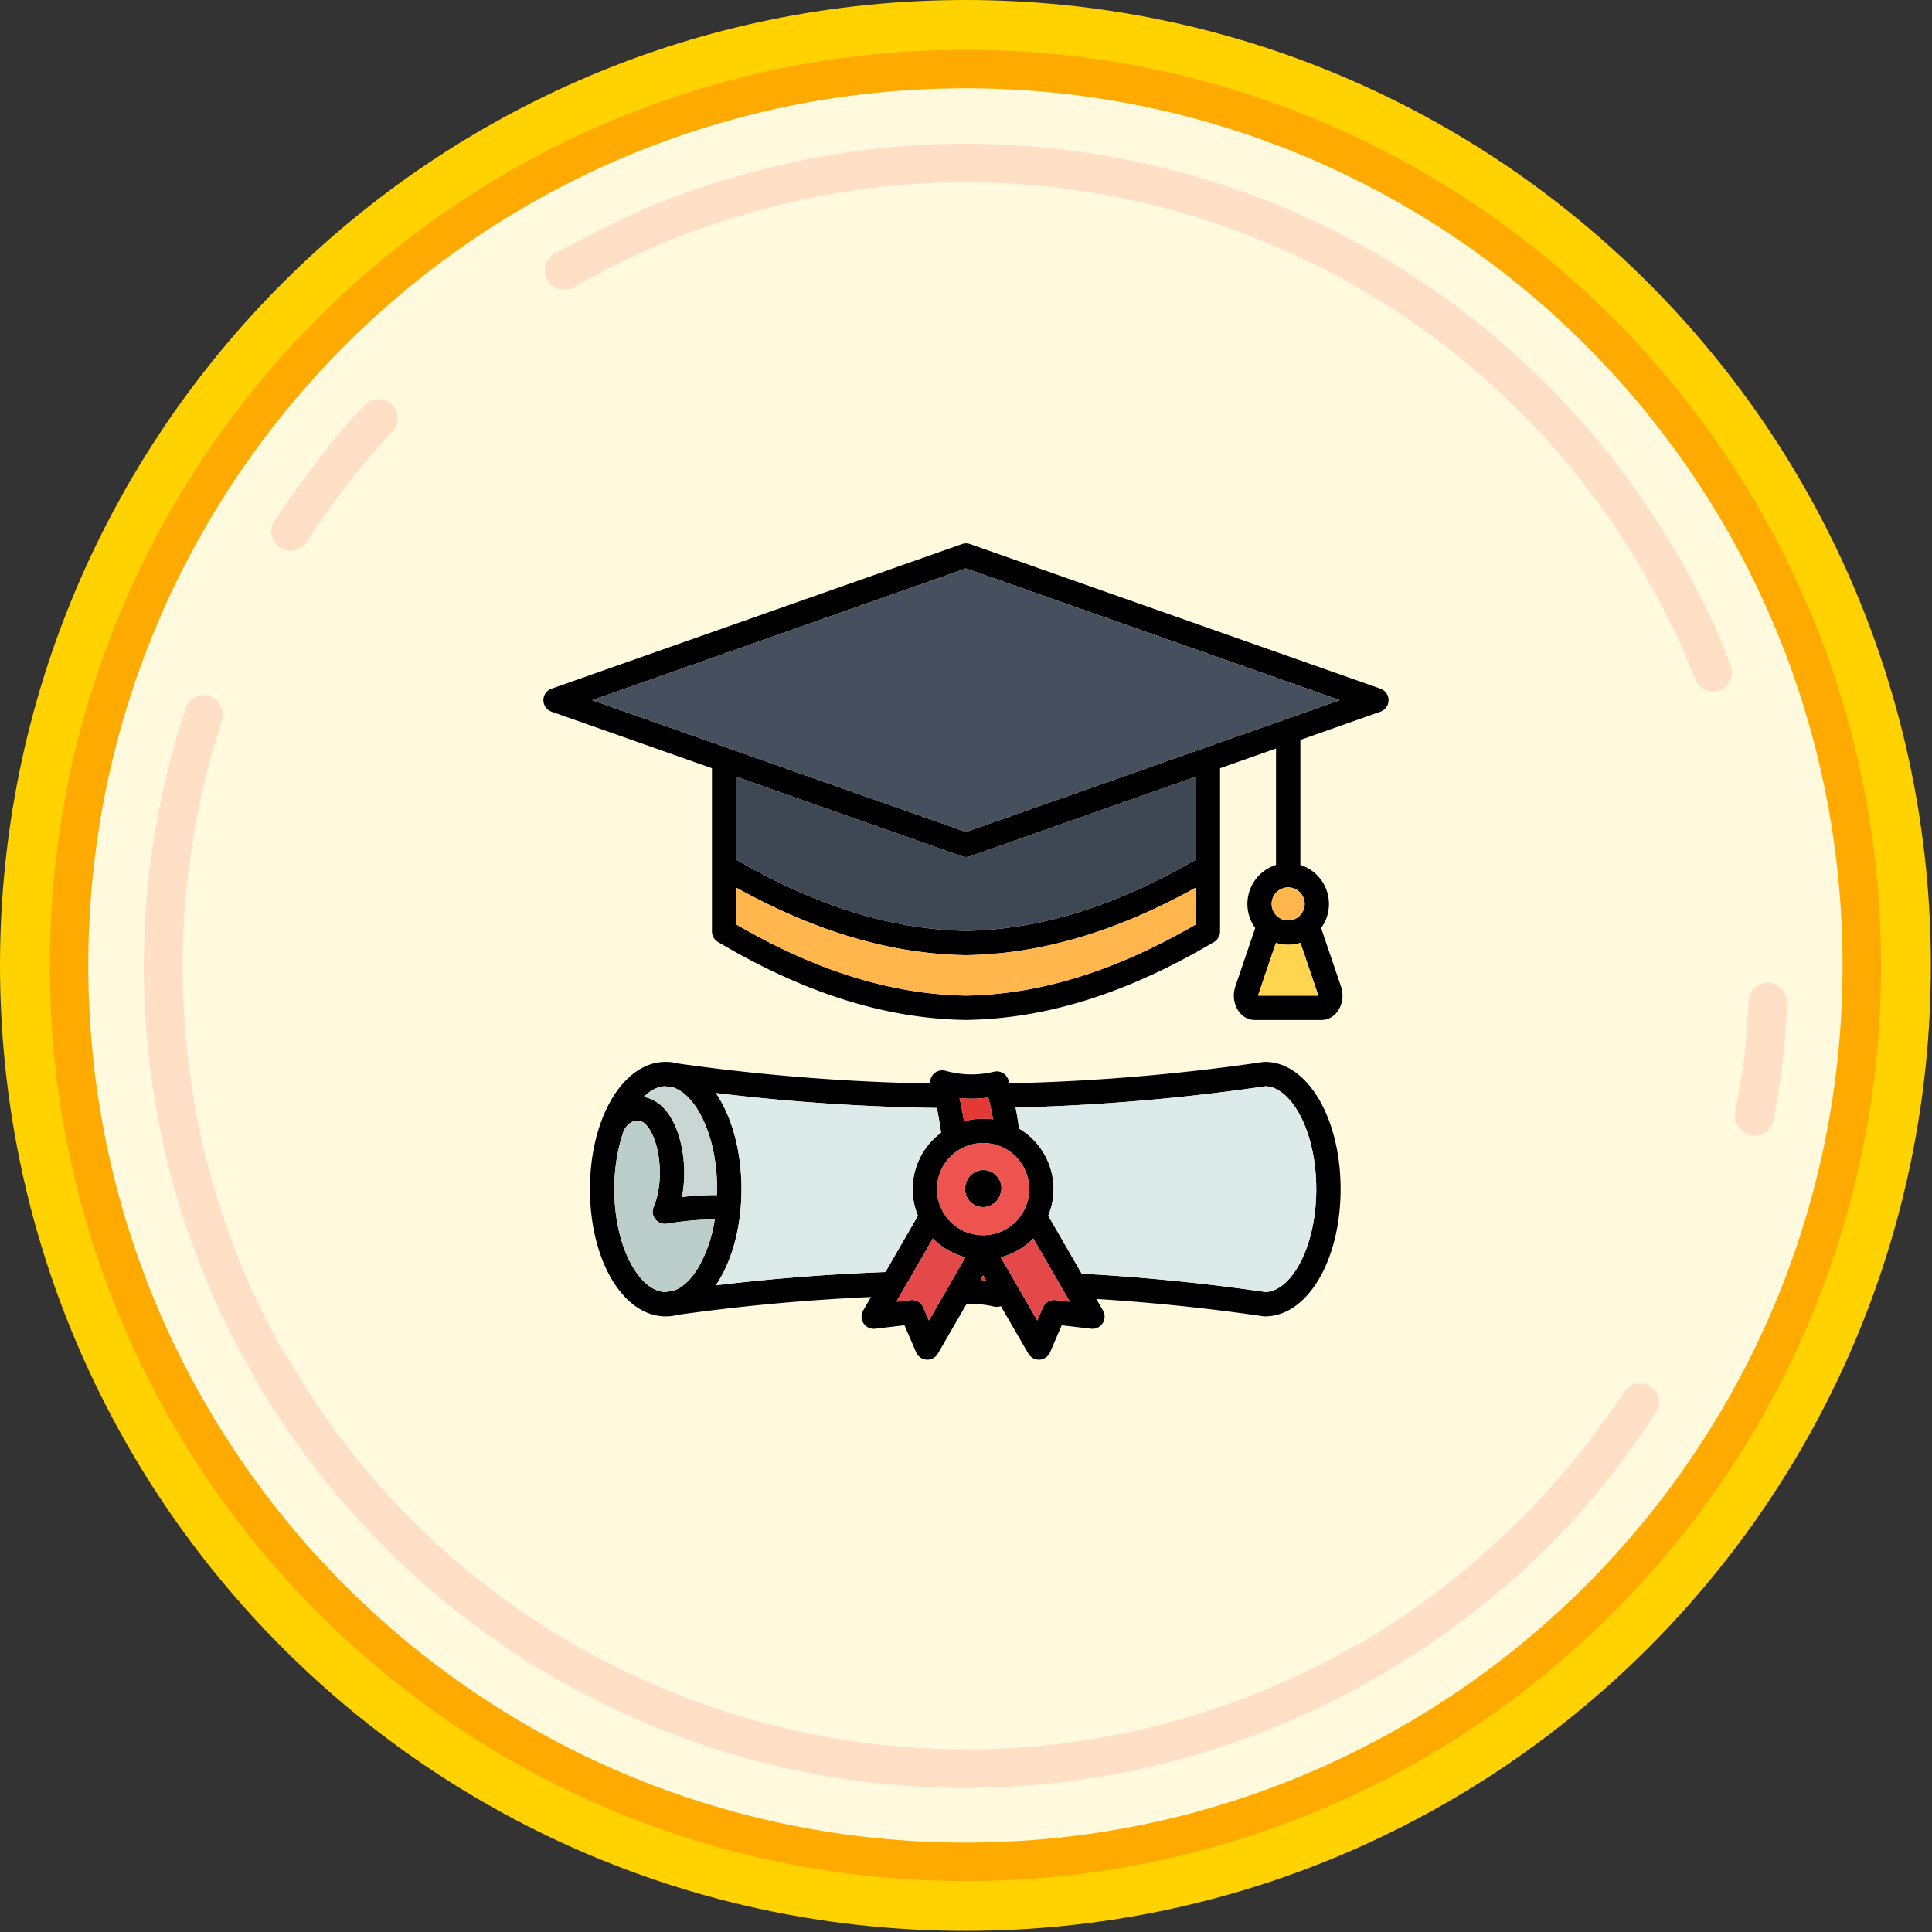 <svg width="64" height="64" fill="none" xmlns="http://www.w3.org/2000/svg"><rect width="100%" height="100%" fill="#333333" stroke="none"/><path d="M31.981 63.962c17.663 0 31.981-14.318 31.981-31.98C63.962 14.318 49.645 0 31.982 0 14.318 0 0 14.319 0 31.981c0 17.663 14.319 31.981 31.981 31.981Z" fill="#FFD200"/><path d="M31.981 62.313c16.752 0 30.332-13.58 30.332-30.332 0-16.751-13.58-30.331-30.332-30.331C15.23 1.65 1.65 15.23 1.65 31.98c0 16.752 13.58 30.332 30.331 30.332Z" fill="#FA0"/><path d="M31.981 61.038c16.048 0 29.057-13.01 29.057-29.057 0-16.047-13.01-29.057-29.057-29.057-16.048 0-29.057 13.01-29.057 29.057 0 16.048 13.01 29.057 29.057 29.057Z" fill="#FFF9DD"/><path fill-rule="evenodd" clip-rule="evenodd" d="M19.009 9.523c-.3.15-.675.075-.863-.225a.658.658 0 0 1 .225-.9c1.05-.562 2.1-1.087 3.187-1.574a29.67 29.67 0 0 1 3.375-1.125c5.96-1.612 12.072-1.087 17.471 1.125a27.298 27.298 0 0 1 13.16 11.547c0 .038.038.038.038.038.337.6.637 1.2.937 1.762.3.637.562 1.237.787 1.875.15.3-.037.675-.337.825-.338.112-.713-.038-.825-.375-.263-.6-.487-1.2-.787-1.762a18.426 18.426 0 0 0-.9-1.688v-.037a25.893 25.893 0 0 0-12.56-10.986A25.74 25.74 0 0 0 25.27 6.936c-1.087.3-2.175.638-3.224 1.087-1.05.413-2.063.938-3.037 1.5ZM10.16 17.96c-.187.3-.6.375-.862.188-.3-.188-.412-.6-.225-.863.45-.675.938-1.35 1.425-1.987a18.939 18.939 0 0 1 1.575-1.875c.224-.262.637-.262.9-.037a.646.646 0 0 1 .037.9 21.935 21.935 0 0 0-1.5 1.762c-.487.637-.937 1.237-1.35 1.912Zm43.642 28.157a.613.613 0 0 1 .862-.187c.3.187.375.562.188.862a27.075 27.075 0 0 1-4.087 4.949c-1.537 1.425-3.262 2.737-5.174 3.824a27.182 27.182 0 0 1-20.658 2.737c-6.712-1.8-12.748-6.186-16.535-12.71v-.037a26.71 26.71 0 0 1-3.487-10.76C4.5 30.968 4.95 27.106 6.15 23.47c.112-.337.45-.524.787-.412a.658.658 0 0 1 .412.825A26.231 26.231 0 0 0 6.186 34.68a25.604 25.604 0 0 0 3.3 10.273h.037c3.562 6.224 9.336 10.385 15.747 12.11a25.908 25.908 0 0 0 19.684-2.587h.037a25.17 25.17 0 0 0 4.874-3.674c1.537-1.425 2.812-3 3.937-4.687Zm4.124-12.935c0-.375.3-.637.675-.637.337.037.6.337.6.675a31.657 31.657 0 0 1-.15 1.95c-.075.637-.188 1.274-.3 1.949a.637.637 0 0 1-.75.487.696.696 0 0 1-.525-.75c.113-.6.225-1.2.3-1.837.075-.637.113-1.237.15-1.837Z" fill="#FFE0C7"/><path fill-rule="evenodd" clip-rule="evenodd" d="m45.73 22.814-13.595-4.791a.404.404 0 0 0-.268 0l-13.598 4.791a.404.404 0 0 0 0 .761l5.315 1.873v5.408a.403.403 0 0 0 .198.347c2.866 1.697 5.553 2.543 8.212 2.584h.013c2.659-.041 5.345-.887 8.212-2.584a.404.404 0 0 0 .197-.347v-5.408l1.854-.653v3.857a1.357 1.357 0 0 0-.689 2.091l-.66 1.94a.941.941 0 0 0 .034.68l.002.005c.123.263.351.42.612.42h2.207c.26 0 .49-.157.613-.422a.935.935 0 0 0 .033-.687l-.658-1.936a1.356 1.356 0 0 0-.687-2.09V24.51l2.654-.936a.404.404 0 0 0 0-.76Zm-4.05 10.167c0-.015.002-.029.007-.042l.58-1.705a1.35 1.35 0 0 0 .812 0l.578 1.701a.154.154 0 0 1 .008.046H41.68Zm.993-2.49a.547.547 0 1 1 0-1.095.547.547 0 0 1 0 1.094Zm-10.672 2.49c-2.453-.04-4.945-.811-7.61-2.356v-1.22c2.64 1.464 5.135 2.198 7.604 2.236h.012c2.468-.038 4.961-.771 7.603-2.237v1.22c-2.666 1.546-5.157 2.317-7.61 2.357Zm7.609-4.504c-2.668 1.546-5.159 2.318-7.61 2.358-2.45-.04-4.942-.812-7.61-2.358v-2.745l7.477 2.635a.41.41 0 0 0 .268 0l7.475-2.634v2.744ZM32 27.559l-12.383-4.364L32 18.83l12.383 4.364L32 27.559Zm9.9 7.617a.364.364 0 0 0-.057.004 68.35 68.35 0 0 1-8.403.706 4.51 4.51 0 0 0-.04-.124.403.403 0 0 0-.475-.26 3.18 3.18 0 0 1-1.604-.031.402.402 0 0 0-.507.422 68.426 68.426 0 0 1-8.352-.663 1.595 1.595 0 0 0-.409-.054c-1.407 0-2.51 1.852-2.51 4.216 0 2.365 1.103 4.215 2.51 4.215.136 0 .27-.017.402-.052a67.638 67.638 0 0 1 6.397-.59l-.258.447a.403.403 0 0 0 .396.603l.971-.114.388.897a.403.403 0 0 0 .719.042l.948-1.64c.305-.018.611.01.909.081a.401.401 0 0 0 .23-.014l.909 1.573a.404.404 0 0 0 .72-.042l.386-.897.971.114a.403.403 0 0 0 .396-.603l-.22-.383c1.871.118 3.727.31 5.525.574.02.003.04.004.059.004 1.406 0 2.508-1.851 2.508-4.215 0-2.363-1.102-4.216-2.508-4.216Zm-7.86 4.608a1.518 1.518 0 0 1-.712.928 1.515 1.515 0 0 1-1.158.153 1.516 1.516 0 0 1-.926-.712 1.515 1.515 0 0 1-.152-1.157 1.531 1.531 0 0 1 1.87-1.08c.393.105.722.358.925.71.204.354.258.765.153 1.158Zm-1.301-3.427c.059.219.112.462.157.724a2.319 2.319 0 0 0-.963.065 9.748 9.748 0 0 0-.148-.771c.317.032.637.026.954-.018Zm-9.55.534c.365.661.566 1.55.566 2.501 0 .066-.001.131-.003.196a9.23 9.23 0 0 0-1.162.066c.05-.253.076-.521.076-.796 0-.894-.263-1.722-.686-2.16a1.222 1.222 0 0 0-.655-.362c.224-.222.467-.346.707-.353l.258.037c.325.102.643.406.899.87Zm-2.272 5.002c-.366-.662-.567-1.55-.567-2.5 0-.699.109-1.362.31-1.927.081-.18.23-.31.39-.338.127-.023.245.02.349.129.275.285.46.929.46 1.601 0 .408-.073.808-.206 1.125a.403.403 0 0 0 .435.554 10.02 10.02 0 0 1 1.59-.142 4.631 4.631 0 0 1-.49 1.498c-.255.464-.573.768-.897.87l-.259.037c-.396-.012-.802-.34-1.115-.907Zm2.795.684c.524-.767.85-1.9.85-3.185 0-1.285-.326-2.417-.848-3.184a69.14 69.14 0 0 0 7.319.495c.054.25.1.525.14.82a2.321 2.321 0 0 0-.766 2.75l-1.077 1.865c-1.888.07-3.77.218-5.618.439Zm7.059 1.164-.188-.435a.404.404 0 0 0-.417-.241l-.472.055 1.209-2.093c.288.294.65.507 1.059.617l.018.004-1.21 2.093Zm1.707-1.343.088-.151.098.17a3.852 3.852 0 0 0-.186-.02Zm2.488.667a.404.404 0 0 0-.417.24l-.188.436-1.21-2.092c.41-.107.781-.322 1.077-.623l1.21 2.094-.472-.055Zm8.07-1.172c-.311.564-.714.893-1.11.907a68.703 68.703 0 0 0-6.092-.607l-1.11-1.92a2.317 2.317 0 0 0-.138-2.05 2.32 2.32 0 0 0-.829-.84c-.032-.242-.07-.475-.114-.694a69.191 69.191 0 0 0 8.284-.706c.395.014.798.343 1.11.907.364.662.566 1.55.566 2.502 0 .952-.202 1.84-.567 2.5Zm-9.894-2.349a.596.596 0 1 1-1.153-.309.598.598 0 1 1 1.153.31Z" fill="#000"/><path d="M32.896 37.08a7.9 7.9 0 0 0-.157-.723c-.316.044-.637.05-.954.018.056.238.106.496.148.771a2.32 2.32 0 0 1 .963-.065Z" fill="#E53935"/><path d="m30.903 41.027-1.209 2.093.472-.055a.403.403 0 0 1 .417.24l.188.436 1.21-2.093-.02-.004a2.319 2.319 0 0 1-1.058-.617Z" fill="#E54848"/><path d="M32.478 42.398c.062.005.124.011.186.019l-.098-.17-.088.151Z" fill="#E53935"/><path d="M22.666 38.858c0 .275-.026.543-.076.796a9.21 9.21 0 0 1 1.162-.066c.002-.065.003-.13.003-.196 0-.952-.201-1.84-.566-2.502-.256-.464-.574-.768-.899-.87l-.258-.037c-.24.007-.483.13-.707.353.242.045.47.169.655.361.423.439.686 1.267.686 2.161Z" fill="#C9D6D4"/><path d="M30.313 38.786a2.32 2.32 0 0 1 .86-1.263 9.834 9.834 0 0 0-.14-.82c-2.447-.035-4.89-.2-7.32-.495.523.767.849 1.9.849 3.184 0 1.285-.326 2.418-.85 3.185a69.129 69.129 0 0 1 5.618-.439l1.077-1.865a2.314 2.314 0 0 1-.094-1.487Z" fill="#DCEAE9"/><path d="M34.04 39.785a1.516 1.516 0 0 0-.152-1.158 1.516 1.516 0 0 0-1.319-.763 1.53 1.53 0 0 0-1.477 1.132c-.106.393-.051.804.152 1.157.204.354.533.606.927.712.393.105.804.051 1.157-.153.354-.204.606-.533.712-.928Zm-.898-.24a.596.596 0 1 1-1.153-.309.598.598 0 1 1 1.153.308Z" fill="#EF5350"/><path d="M22.026 40.542a.402.402 0 0 1-.372-.559c.132-.317.205-.717.205-1.125 0-.672-.185-1.316-.46-1.601-.104-.108-.222-.152-.35-.13-.159.029-.307.158-.388.339a5.793 5.793 0 0 0-.31 1.926c0 .951.2 1.84.566 2.5.314.568.719.896 1.115.908l.26-.037c.323-.102.64-.407.897-.87a4.63 4.63 0 0 0 .488-1.498c-.48 0-.96.044-1.59.142a.41.41 0 0 1-.061.005Z" fill="#BCCECC"/><path d="M32 28.39a.403.403 0 0 1-.133-.023l-7.477-2.635v2.745c2.668 1.546 5.16 2.318 7.61 2.358 2.451-.04 4.942-.812 7.61-2.358v-2.744l-7.475 2.634a.403.403 0 0 1-.134.023Z" fill="#3E4754"/><path d="M42.673 31.297a1.34 1.34 0 0 1-.407-.063l-.58 1.705a.132.132 0 0 0-.006.042h1.985a.16.16 0 0 0-.008-.046l-.578-1.7a1.352 1.352 0 0 1-.406.062Z" fill="#FFD54F"/><path d="M41.927 35.983c-2.758.402-5.542.64-8.284.706.046.23.084.462.114.694.34.202.626.488.829.84a2.317 2.317 0 0 1 .138 2.05l1.11 1.92a68.66 68.66 0 0 1 6.093.607c.395-.014.797-.343 1.11-.907.364-.662.566-1.55.566-2.5 0-.952-.202-1.841-.567-2.502-.312-.565-.714-.894-1.11-.908Z" fill="#DCEAE9"/><path d="M32 31.641h-.005c-2.47-.038-4.963-.771-7.605-2.237v1.22c2.666 1.546 5.158 2.317 7.61 2.357 2.453-.04 4.944-.811 7.61-2.356v-1.22c-2.642 1.464-5.135 2.198-7.603 2.236h-.006Zm10.673-2.243a.546.546 0 1 0-.002 1.093.546.546 0 0 0 .002-1.093Z" fill="#FFB74D"/><path d="M33.732 41.41a2.344 2.344 0 0 1-.58.239l1.209 2.092.188-.435a.404.404 0 0 1 .417-.241l.471.055-1.208-2.093c-.148.15-.315.279-.497.384Z" fill="#E54848"/><path d="M19.617 23.195 32 27.559l12.382-4.364L32 18.831l-12.384 4.364Z" fill="#464F5E"/></svg>